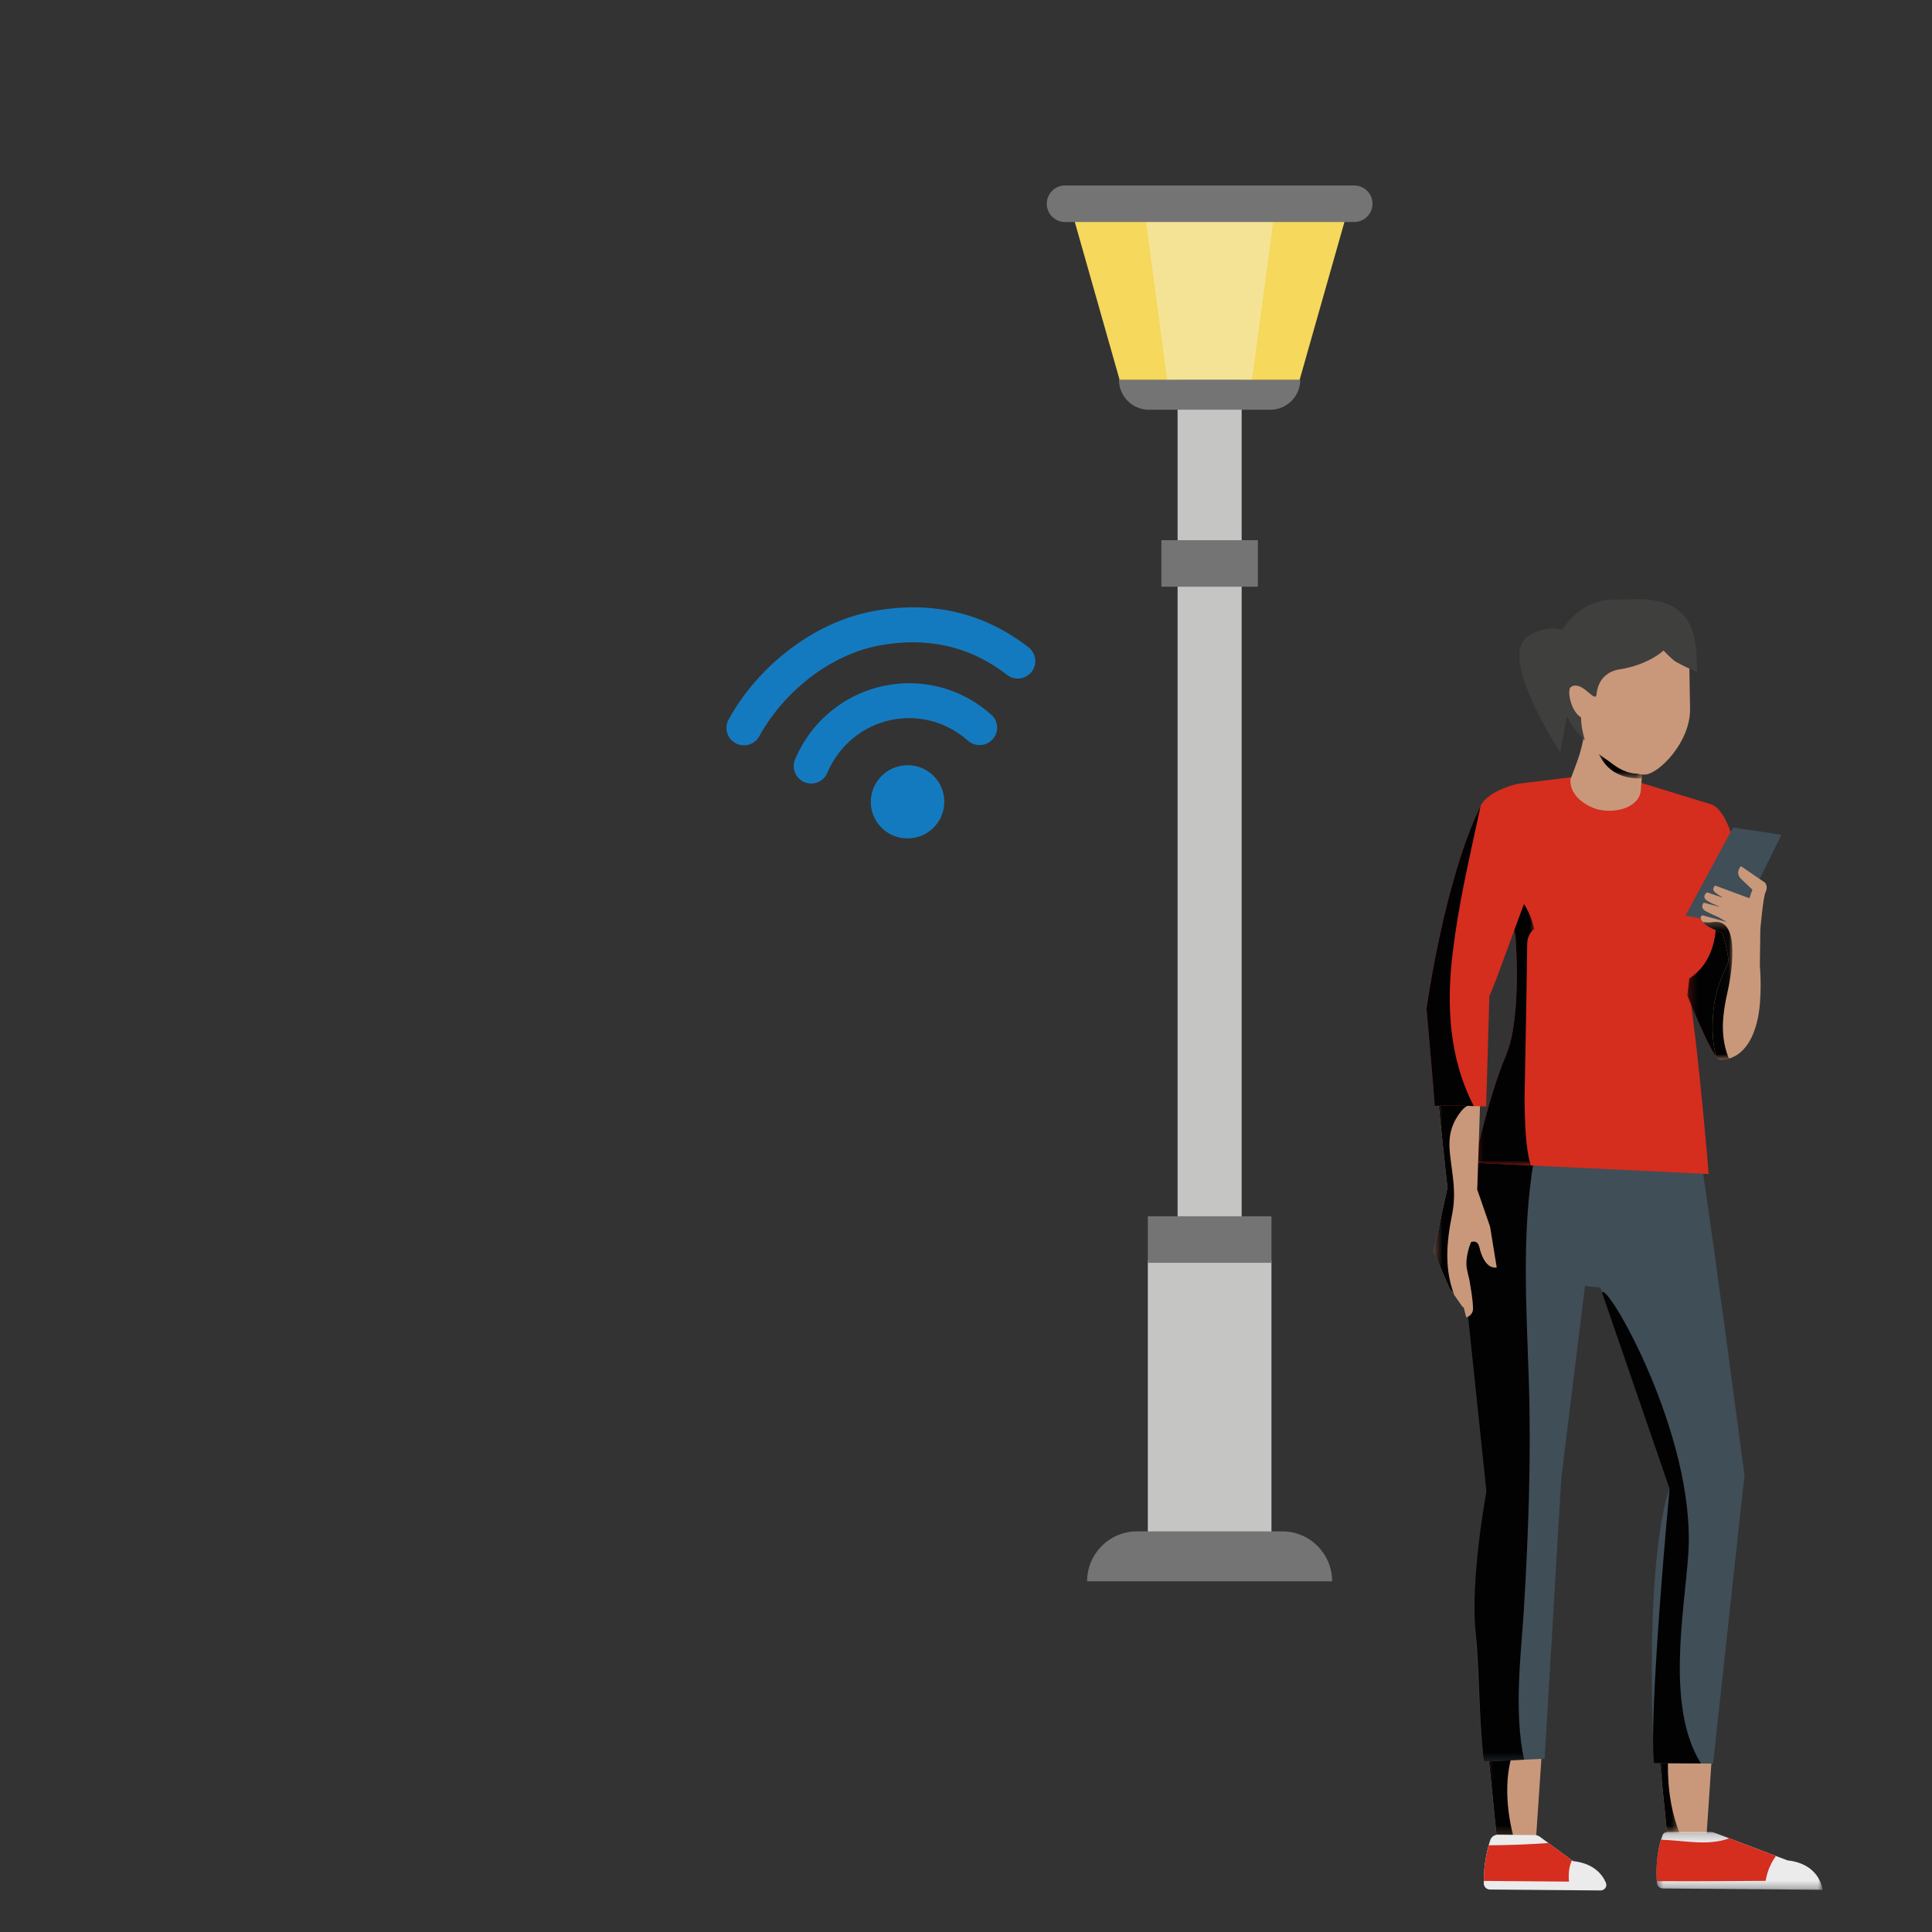 <svg height="250" viewBox="0 0 250 250" width="250" xmlns="http://www.w3.org/2000/svg" xmlns:xlink="http://www.w3.org/1999/xlink"><rect x="0" y="0" width="250" height="250" fill="#333333" stroke="none"/><mask id="a" fill="#fff"><path d="m.197.329h7.948v16.486h-7.948z" fill="#fff" fill-rule="evenodd"/></mask><mask id="b" fill="#fff"><path d="m.311.519h3.29v15.941h-3.29z" fill="#fff" fill-rule="evenodd"/></mask><mask id="c" fill="#fff"><path d="m.372.009h10.461v89.651h-10.461z" fill="#fff" fill-rule="evenodd"/></mask><mask id="d" fill="#fff"><path d="m.609.197h21.486v7.49h-21.486z" fill="#fff" fill-rule="evenodd"/></mask><mask id="e" fill="#fff"><path d="m.31.265h7.728v36.902h-7.728z" fill="#fff" fill-rule="evenodd"/></mask><mask id="f" fill="#fff"><path d="m.201.753h7.199v19.617h-7.199z" fill="#fff" fill-rule="evenodd"/></mask><mask id="g" fill="#fff"><path d="m.436.57h5.983v3.839h-5.983z" fill="#fff" fill-rule="evenodd"/></mask><mask id="h" fill="#fff"><path d="m.37.789h6.142v29.317h-6.142z" fill="#fff" fill-rule="evenodd"/></mask><mask id="i" fill="#fff"><path d="m.073.322h3.892v17.884h-3.892z" fill="#fff" fill-rule="evenodd"/></mask><g fill="none" fill-rule="evenodd"><g transform="translate(184.188 76.812)"><path d="m9.469 160.736 5.125.045 1.107-16.447-7.966-.067c.891 7.943 1.734 16.469 1.734 16.469" fill="#c9987a"/><path d="m1.924 16.797 2.161.019c-1.065-4.084-1.21-8.957.634-12.398.742-1.387 2.119-1.558 3.237-1.06l.2-2.964-7.966-.067c.891 7.943 1.734 16.469 1.734 16.469" fill="#020203" mask="url(#a)" transform="translate(7.545 143.939)"/><path d="m31.529 160.386 5.127.045 1.067-15.908-7.867-.067c.869 7.787 1.672 15.929 1.672 15.929" fill="#c9987a"/><path d="m2.884.54-2.577-.022c.869 7.785 1.672 15.929 1.672 15.929l1.622.013c-1.963-4.934-1.798-10.632-.717-15.921" fill="#020203" mask="url(#b)" transform="translate(29.55 143.939)"/><path d="m32.672 61.672-21.946-.186-2.744 8.901c-1.54 4.011-3.604 9.858-3.158 14.124l3.323 31.685s-1.903 11.408-1.393 18.148c.348 4.622.372 10.261 1.061 16.796l7.878-.379 2.152-36.303 3.065-24.867 2.009.219 8.932 26.035s-3.244 7.081-2.02 35.486l7.658.063 4.06-37.284s-5.332-40.619-6.166-43.892z" fill="#3f4e57"/><path d="m10.372.042-4.047-.035-2.744 8.899c-1.54 4.013-3.604 9.86-3.156 14.127l3.321 31.683s-2.101 11.425-1.393 18.15c.489 4.622.372 10.261 1.063 16.794l5.211-.249c-1.373-6.329-.359-14.014-.035-19.335.599-9.835.957-19.699.651-29.553-.299-9.618-.968-19.13.647-28.678.119-.689.431-1.166.847-1.475.081-1.593.147-3.187.053-4.788-.112-1.898-.33-3.718-.418-5.538" fill="#020203" mask="url(#c)" transform="translate(4.401 61.479)"/><path d="m34.281 124.174c.995-15.297-10.637-35.336-11.165-33.713l8.736 25.385s-2.715 28.864-2.018 35.483l6.076.052c-4.599-7.364-2.112-19.79-1.628-27.207" fill="#020203"/><path d="m19.357 164.01-4.315-3.163c-.174-.128-.387-.197-.603-.199l-4.797-.052c-.449-.004-.843.277-.988.7-.339 1.014-.882 3.042-.838 5.629.007.422.367.763.799.767l14.306.119c.524.004.896-.511.695-.988-.429-1.023-1.514-2.511-4.258-2.812" fill="#ebebeb"/><path d="m16.171 161.675c-2.566.178-5.138.282-7.717.297-.299 1.055-.627 2.643-.638 4.604l11.022.091c-.084-.949-.013-1.924.383-2.758z" fill="#d52d1e"/><path d="m17.572 3.878-9.614-3.642c-.077-.013-.15-.028-.227-.039l-5.735.004c-.257 0-.489.145-.588.381-.396.938-1.001 3.467-.735 6.247.035.386.381.68.772.682l20.656.175s-.268-3.337-4.531-3.809" fill="#ebebeb" mask="url(#d)" transform="translate(29.55 160.044)"/><path d="m30.746 161.248c-.348 1.148-.706 3.15-.539 5.356 4.692.028 9.385-.002 14.077-.035.196-1.144.61-2.227 1.336-3.213l-6.045-2.295c-2.702 1.034-6.047.26-8.828.186" fill="#d52d1e"/><path d="m37.1 27.23-13.201-4.056-11.689 1.43s-3.763.839-4.76 2.778c-.462.897 4.454 16.787 4.454 16.787s.885 10.621-1.21 15.559c-2.291 5.404-4.095 13.919-4.095 13.919l30.319 1.462s-1.325-16.059-2.491-23.253c-.323-1.974 2.295-10.387 2.295-10.387s4.064-9.659.378-14.239" fill="#d52d1e"/><path d="m3.633.265c1.028 3.714 1.983 7.07 1.983 7.07s.885 10.621-1.21 15.561c-2.291 5.404-4.095 13.916-4.095 13.916l7.33.355c-1.087-2.697-.775-11.765-.841-8.797-.062 2.914.24-10.976.343-19.838.011-.888.361-1.536.9-1.961-.64-2.877-2.143-4.745-4.41-6.307" fill="#020203" mask="url(#e)" transform="translate(6.287 36.833)"/><path d="m37.1 27.23-2.949 24.748s3.27 8.337 4.223 8.333c.955-.009 3.78-11.637 2.764-22.263-1.023-10.625-4.038-10.818-4.038-10.818" fill="#d52d1e"/><path d="m3.86 3.734c-.249 2.539-1.309 4.767-3.402 6.134l-.257 2.169s3.27 8.339 4.223 8.335c.836-.004 3.118-8.964 2.975-18.337-1.492-.104-2.667-.566-3.587-1.283.09.999.145 1.996.048 2.981" fill="#020203" mask="url(#f)" transform="translate(33.951 39.939)"/><path d="m33.919 41.662 6.599 1.289 5.816-11.739-6.256-.947z" fill="#3f4e57"/><path d="m20.201 20.823c-.244.821-1.179 3.241-1.179 3.241-.099 2.292 2.368 3.595 3.686 3.891 2.273.509 5.334-.325 5.431-2.619l.858-10.48-9.561-1.291s2.77.496.766 7.258" fill="#c9987a"/><path d="m.43.568c1.47 4.401 5.823 3.816 5.823 3.816l.167-.728c-2.909.877-5.99-3.087-5.99-3.087" fill="#020203" mask="url(#g)" transform="translate(22.005 19.5)"/><path d="m6.986 77.178h-.022l.502-15.108c-.632-.026-6.012-.615-6.012-.615l1.679 15.598-.059-.002-1.758 8.108 2.064 4.723 1.708 2.455s.053.002.123-.002l.326 1.311s.607-.111.836-.76c.233-.652-.48-4.385-.48-4.385l-.018.013c-.059-.292-.13-.602-.213-.949-.392-1.603.502-3.647.502-3.647s.834-.416 1.087.691c.251 1.111.911 2.765 2.238 2.6l-.863-5.295z" fill="#c9987a"/><path d="m2.188 16.387-.055-.002-1.763 8.108 2.066 4.723.618.89c-1.204-3.137-1.094-6.422-.319-10.235.634-3.105.073-5.09-.246-8.108-.227-2.154.125-3.794 1.49-5.49.715-.886 1.611-1.051 2.407-.789l.136-4.08c-.632-.026-6.01-.615-6.01-.615z" fill="#020203" mask="url(#h)" transform="translate(.943 60.667)"/><path d="m7.451 27.382c-4.786 9.7-7.053 26.36-7.053 26.36s.651 7.178 1.072 12.547c2.295-.113 4.355.006 6.65.08l.416-14.272c1.252-2.882 2.513-6.84 5.541-14.716 4.408-11.47-6.626-9.999-6.626-9.999" fill="#d52d1e"/><path d="m7.398 27.492c-4.747 9.715-7 26.251-7 26.251s.654 7.178 1.072 12.547c1.747-.089 3.365-.039 5.052.022-3.226-6.218-3.567-13.149-2.715-19.992.761-6.097 1.767-10.411 3.591-18.828" fill="#020203"/><path d="m41.09 35.271s-.847.854.057 1.686c.251.228 1.422 1.35 1.422 1.35l-.383 1.107-.682-.245-3.75-1.395s-.524.442-.037.858c.312.269.704.509.946.652l-.013.041-1.943-.667s-.83.559.053 1.109c.484.301 1.131.57 1.525.724l-.011.035-1.996-.531s-.524.524.143 1.029c.187.145 1.091.552 1.813.871l1.045.613-3.098-.869c-.687.106-.033.908.216 1.14.522.483 2.302 1.122 2.302 1.122s.808 2.841.772 3.644c-.018.353-1.367 2.602-1.796 5.291-.552 3.436-.139 7.438.698 7.473.788.033 3.684-.106 4.848-5.109.693-2.988.315-7.083.315-7.083l.066-4.693s.361-4.184.669-4.782c.365-.713-.046-1.226-.046-1.226z" fill="#c9987a"/><path d="m1.399.402c-.486.085-.926.041-1.327-.08.106.147.224.277.301.351.522.483 2.304 1.122 2.304 1.122s.808 2.843.77 3.647c-.013.351-1.364 2.602-1.796 5.289-.55 3.436-.139 7.44.7 7.473.24.013.671.002 1.186-.147-.066-.119-.123-.236-.169-.362-.999-2.747-.669-5.456-.035-8.244.332-1.471 2.002-9.73-1.934-9.048" fill="#020203" mask="url(#i)" transform="translate(36.021 42.106)"/><path d="m13.459 5.583c-3.686 2.511 3.479 13.743 4.24 14.969l2.74-14.764s-3.296-2.715-6.98-.206" fill="#3f3f3e"/><path d="m19.058 5.749.161 9.414c.077 4.301 6.646 8.303 9.429 8.255 1.767-.028 5.93-4.205 5.858-8.511l-.161-9.41z" fill="#c9987a"/><path d="m27.158.74-2.856.048c-3.578.059-7.18 3.473-7.341 6.979-.356 7.793 3.941 11.204 3.941 11.204s-1.353-3.841.356-6.214c.081-.117 1.063 1.109 1.138.316.233-2.522 2.121-3.142 2.918-3.261 3.818-.572 5.761-2.45 5.761-2.45s1.072 1.17 1.626 1.482c1.446.804 2.7 1.304 2.7 1.304-.059-3.508.297-9.783-8.243-9.408" fill="#3f3f3e"/><path d="m19.046 12.116c-.548.451.213 4.301 2.253 4.075l.108-3.334s-1.422-1.51-2.361-.741" fill="#c9987a"/></g><g transform="translate(94 24)"><path d="m62.525 2.104h-18.191l6.707 23.627h11.483 11.483l6.707-23.627z" fill="#f5d85c"/><path d="m62.525 2.104h-8.576l3.162 23.627h5.414 5.412l3.162-23.627z" fill="#f5e395"/><path d="m54.529 177.388h15.997v-38.342h-15.997z" fill="#c5c5c4"/><path d="m58.38 136.397h8.289v-111.264h-8.289z" fill="#c5c5c4"/><g fill="#747474"><path d="m54.529 139.408h15.997v-6.023h-15.997z"/><path d="m56.284 51.921h12.482v-6.021h-12.482z"/><path d="m71.914 174.157h-18.779c-3.572 0-6.464 2.895-6.464 6.461h31.705c0-3.567-2.89-6.461-6.462-6.461"/><path d="m54.684 29.023h15.68c2.15 0 3.893-1.743 3.893-3.89h-23.466c0 2.146 1.742 3.89 3.893 3.89"/><path d="m83.598 2.365c0 1.307-1.061 2.365-2.37 2.365h-37.41c-1.308 0-2.367-1.058-2.367-2.365s1.059-2.365 2.367-2.365h37.41c1.308 0 2.37 1.058 2.37 2.365"/></g><g fill="#147abf"><path d="m22.543 75.104c-2.58.499-4.268 2.986-3.776 5.555.497 2.565 2.992 4.243 5.572 3.744 2.58-.497 4.266-2.986 3.769-5.555-.493-2.565-2.986-4.243-5.566-3.744"/><path d="m20.604 64.704c-5.245 1.015-9.63 4.59-11.72 9.559-.482 1.151.061 2.472 1.215 2.951 1.152.481 2.48-.067 2.962-1.212 1.502-3.575 4.637-6.138 8.4-6.869 3.517-.681 7.081.308 9.793 2.712.595.529 1.391.687 2.107.49.408-.113.788-.338 1.089-.676.835-.932.755-2.357-.18-3.183-3.769-3.35-8.749-4.724-13.666-3.773"/><path d="m18.756 55.13c-7.332 1.418-14.586 6.906-18.477 13.98-.601 1.093-.197 2.465.901 3.061 1.096.598 2.474.193 3.07-.898 3.27-5.945 9.298-10.535 15.361-11.715 6.295-1.216 11.911.05 16.696 3.77.586.453 1.324.577 1.992.395.456-.126.872-.388 1.185-.785.772-.984.599-2.405-.386-3.168-5.859-4.555-12.703-6.119-20.341-4.642"/></g></g></g></svg>